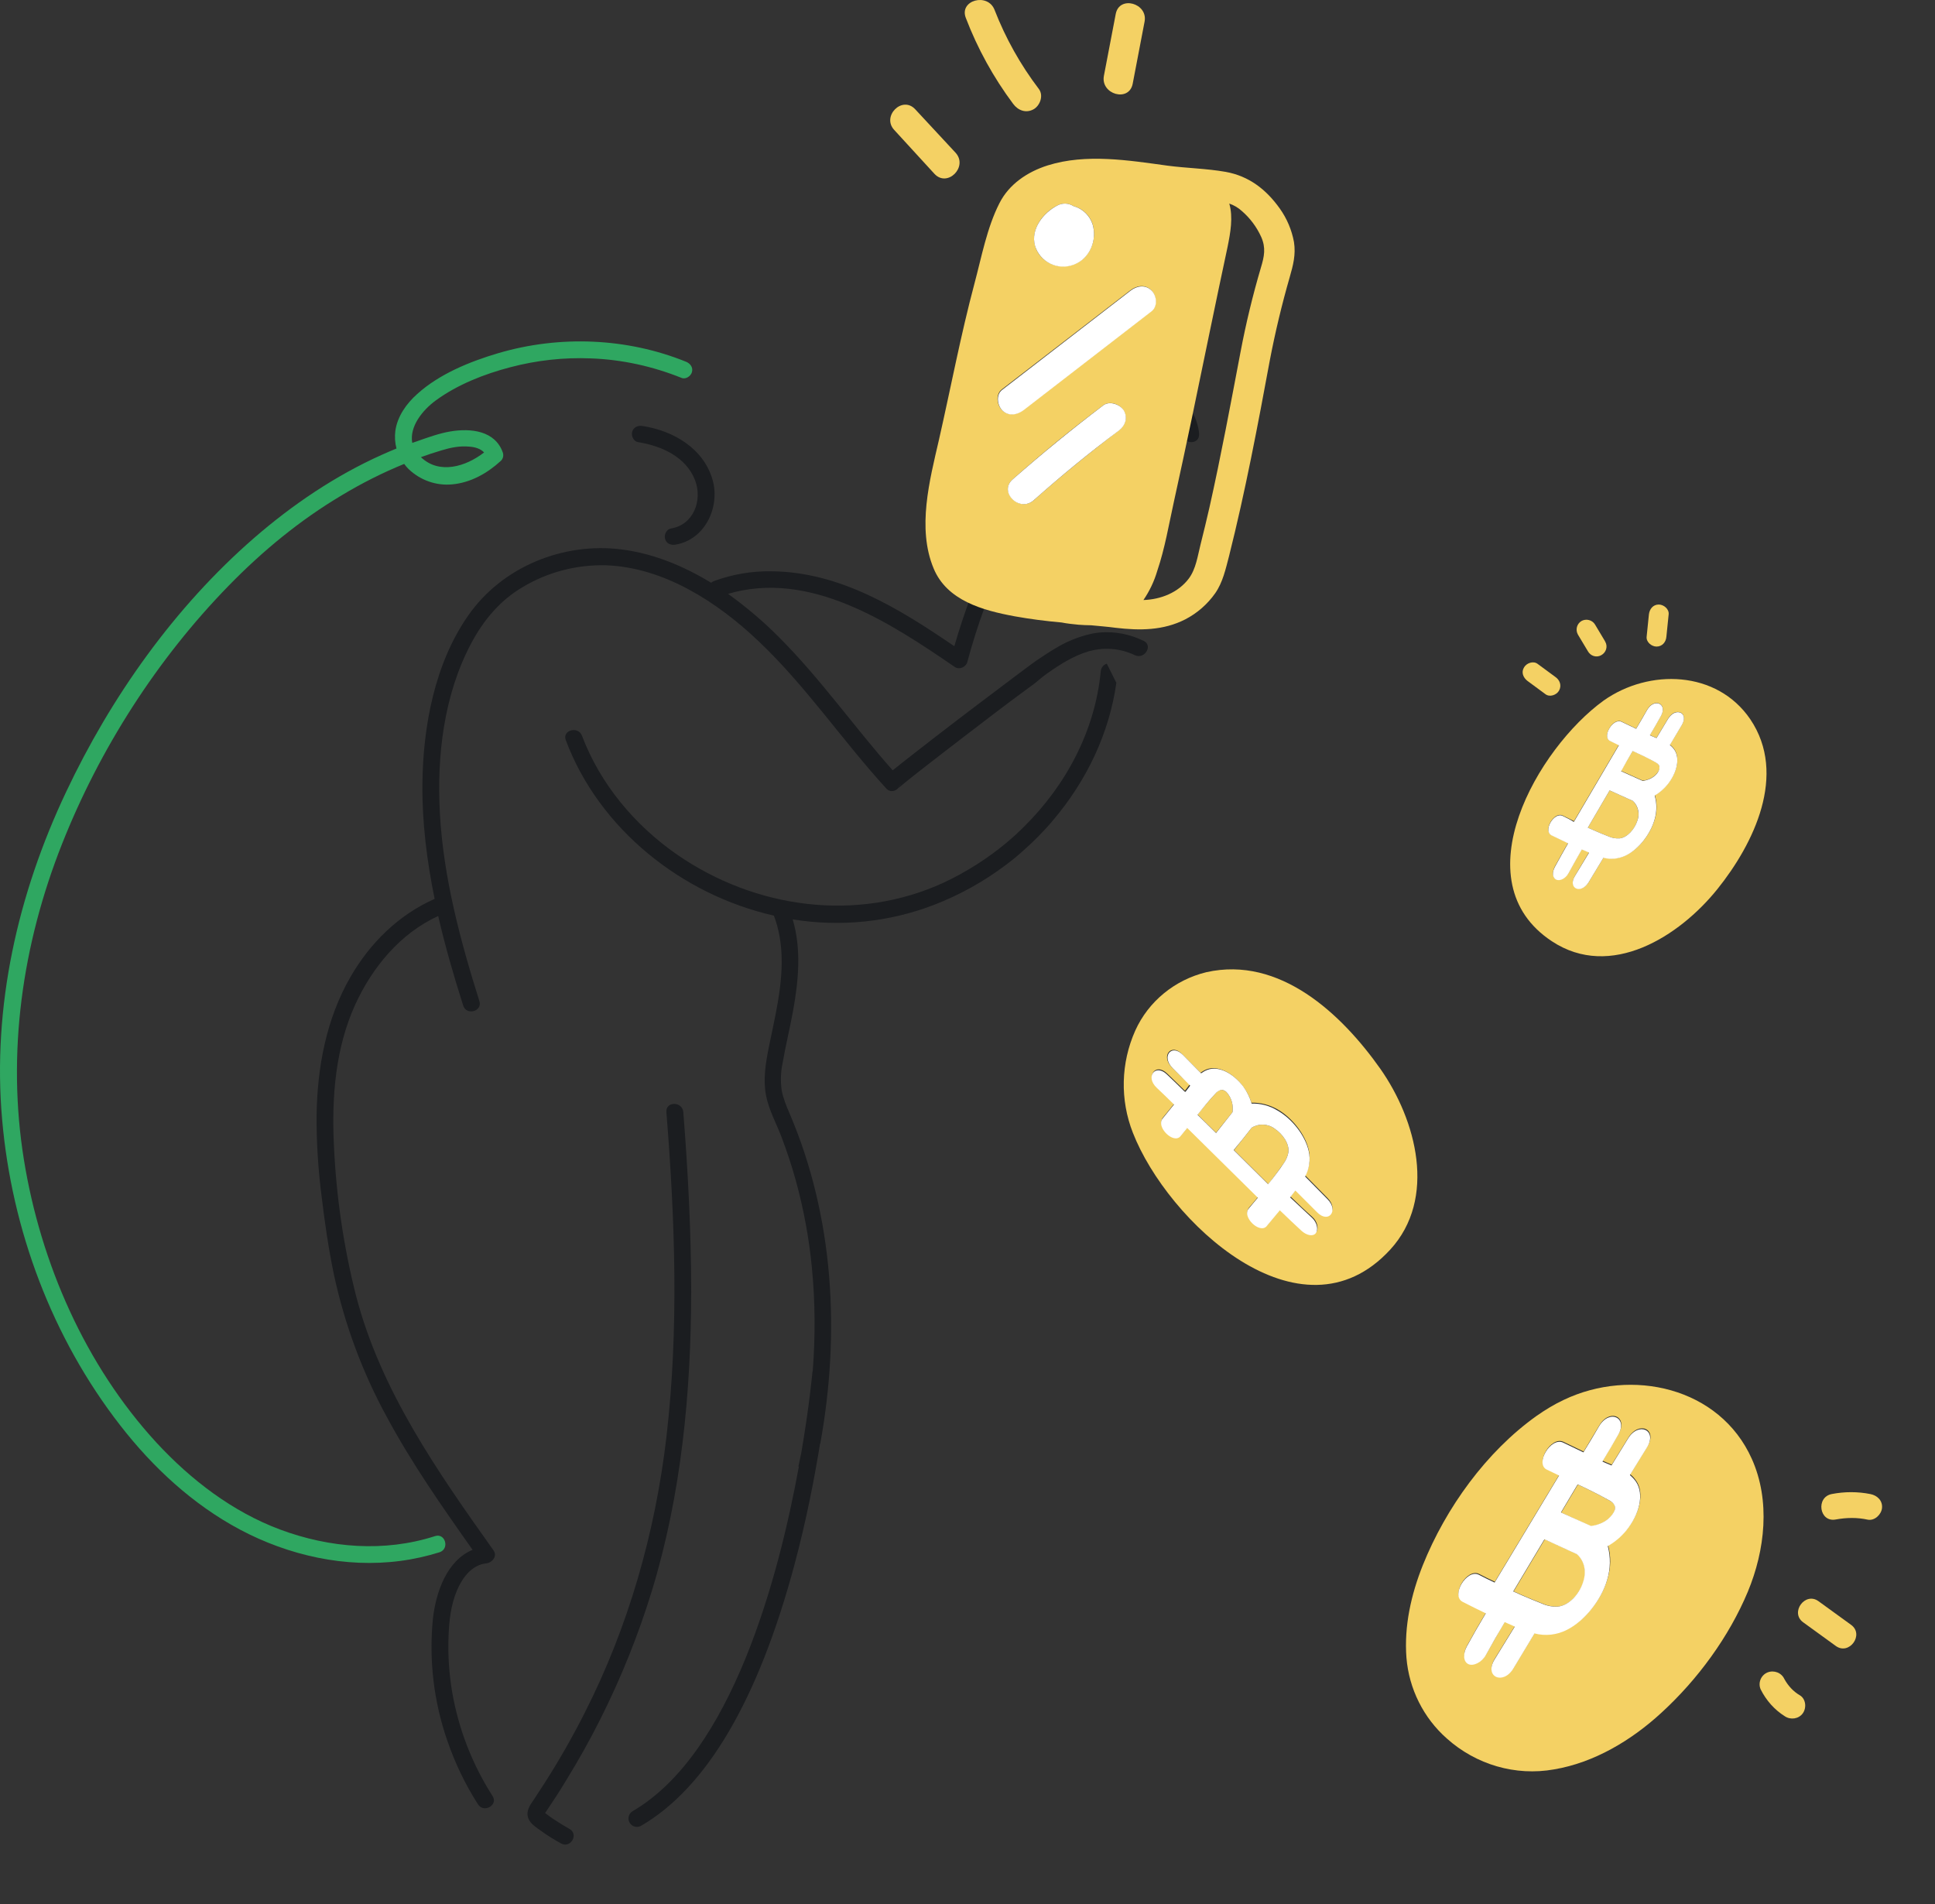 <svg width="376" height="370" viewBox="0 0 376 370" fill="none" xmlns="http://www.w3.org/2000/svg">
<rect x="0" y="0" width="376" height="370" fill="#333333" stroke="none"/>
<path d="M113.601 332.865C111.263 337.498 108.67 342.022 105.858 346.437C105.127 347.568 104.397 348.662 103.666 349.793C102.936 350.851 102.169 351.945 102.644 353.295C103.082 354.499 104.36 355.192 105.347 355.922C106.515 356.761 107.757 357.527 109.035 358.22C110.862 359.242 112.505 356.433 110.679 355.411C109.656 354.828 108.634 354.207 107.648 353.551C107.209 353.259 106.771 352.967 106.369 352.639C106.223 352.529 106.077 352.42 105.931 352.31C105.931 352.274 105.931 352.274 105.967 352.237L106.187 351.909C107.501 349.975 108.78 348.005 109.985 345.999C112.396 342.095 114.624 338.119 116.669 334.033C120.686 326.043 124.047 317.688 126.676 309.115C132.411 290.326 134.273 270.589 134.31 251.035C134.31 239.36 133.689 227.722 132.776 216.085C132.593 214.005 129.343 213.969 129.489 216.085C131.169 237.098 131.936 258.295 129.489 279.309C127.297 297.915 122.111 316.12 113.601 332.865Z" fill="#1B1D20"/>
<path d="M130.365 102.697C129.489 102.843 129.014 103.937 129.233 104.704C129.488 105.652 130.365 105.98 131.242 105.835C137.049 104.886 140.007 98.428 138.437 93.139C136.647 87.082 130.803 83.69 124.85 82.778C123.973 82.632 123.097 82.996 122.841 83.909C122.622 84.675 123.097 85.769 123.973 85.915C128.539 86.645 133.323 88.761 135.077 93.358C136.538 97.261 134.748 102.004 130.365 102.697Z" fill="#1B1D20"/>
<path d="M84.674 77.816C88.911 74.715 94.134 72.672 99.174 71.358C104.287 70.009 109.583 69.425 114.843 69.644C120.869 69.863 126.822 71.176 132.447 73.438C133.287 73.766 134.237 73.073 134.456 72.307C134.712 71.395 134.127 70.629 133.324 70.3C121.819 65.631 108.743 65.12 96.837 68.622C91.285 70.264 85.368 72.672 81.058 76.575C78.977 78.436 77.223 80.88 76.822 83.726C76.676 84.857 76.749 86.024 77.041 87.155C76.091 87.557 75.105 87.958 74.155 88.396C65.134 92.445 56.843 98.064 49.392 104.521C33.906 117.983 21.561 135.422 12.832 153.918C3.446 173.765 -1.522 195.581 0.414 217.544C2.277 238.959 10.13 259.973 23.388 277.01C29.706 285.146 37.449 292.333 46.617 297.222C56.076 302.256 67.106 304.737 77.808 303.314C80.364 302.986 82.921 302.402 85.405 301.636C87.413 300.979 86.537 297.842 84.528 298.499C74.667 301.673 64.038 300.797 54.433 297.222C45.156 293.756 37.084 287.554 30.4 280.33C16.558 265.263 7.902 245.453 4.651 225.388C1.291 204.629 4.322 183.542 12.029 164.06C19.334 145.564 30.51 128.089 44.425 113.824C50.999 107.075 58.304 101.055 66.412 96.24C70.284 93.905 74.338 91.862 78.538 90.147C78.794 90.512 79.086 90.84 79.415 91.168C81.679 93.321 84.747 94.415 87.852 94.124C91.468 93.795 94.682 91.971 97.311 89.563C97.75 89.162 97.896 88.542 97.713 87.958C96.216 83.653 91.431 83.179 87.523 83.835C85.368 84.2 83.25 84.966 81.168 85.696L80.109 86.061C79.524 82.923 82.081 79.713 84.674 77.816ZM85.77 87.52C87.56 86.973 89.349 86.608 91.212 86.79C92.235 86.864 93.367 87.155 94.061 87.921C90.555 90.658 85.368 92.263 81.789 88.834C83.104 88.359 84.419 87.921 85.77 87.52Z" fill="#2FA761"/>
<path d="M232.705 82.595C232.558 82.048 232.376 81.501 232.12 80.953C231.718 80.114 230.367 78.217 230.184 78.035C224.56 71.504 214.315 75.59 209.275 80.953C209.39 80.953 209.159 80.953 209.275 80.953C199.628 90.102 193.934 103.373 192.865 106.005C189.853 112.306 187.37 118.848 185.443 125.571C174.778 118.311 163.273 111.124 149.942 111.015C146.107 110.942 142.309 111.599 138.729 112.912C138.547 112.985 138.364 113.094 138.181 113.24C132.849 109.993 127.042 107.586 120.906 106.783C109.51 105.287 97.604 110.103 90.993 119.588C84.455 128.928 82.191 141.186 82.081 152.35C82.008 159.865 82.958 167.307 84.455 174.677C77.479 177.741 71.891 183.25 68.093 189.854C63.418 197.953 61.664 207.329 61.518 216.632C61.482 221.849 61.811 227.102 62.468 232.283C63.089 237.427 63.819 242.571 64.879 247.642C66.96 257.346 70.43 266.686 75.178 275.369C80.036 284.38 85.916 292.807 91.833 301.162C86.866 303.205 84.711 309.334 84.126 314.514C83.323 322.541 84.273 330.64 86.939 338.301C88.436 342.642 90.409 346.765 92.892 350.632C94.024 352.383 96.873 350.742 95.704 348.99C91.76 342.825 89.094 335.966 87.852 328.743C87.267 325.204 87.012 321.592 87.158 317.98C87.267 314.952 87.596 311.888 88.802 309.042C89.824 306.598 91.687 304.08 94.499 303.789C95.595 303.679 96.691 302.439 95.924 301.308C85.04 285.985 73.973 270.225 69.188 251.801C66.741 242.17 65.317 232.319 64.879 222.433C64.44 213.239 65.171 203.644 69.042 195.18C72.366 187.92 77.808 181.353 85.149 177.997C86.501 183.871 88.181 189.671 90.007 195.399C90.628 197.406 93.805 196.53 93.148 194.523C89.422 182.703 86.172 170.518 85.478 158.077C84.857 146.877 86.245 134.947 91.614 124.915C93.951 120.537 97.165 116.67 101.512 114.116C106.406 111.161 112.067 109.702 117.765 109.847C129.014 110.249 139.387 116.998 147.312 124.513C156.553 133.233 163.675 143.886 172.221 153.225C173.171 154.283 174.705 153.517 174.961 152.35V152.496C174.742 153.079 174.376 153.335 174.961 152.824C175.253 152.569 175.545 152.35 175.837 152.094C176.86 151.255 177.883 150.453 178.905 149.65C181.754 147.424 184.603 145.236 187.452 143.047C191.323 140.091 195.231 137.063 199.176 134.181C199.76 133.744 200.381 133.306 200.966 132.868L202.646 131.482L203.486 130.861C205.969 129.11 208.599 127.432 211.557 126.556C212.251 126.374 212.945 126.228 213.676 126.155C213.968 126.119 214.26 126.082 214.552 126.082C214.844 126.082 215.137 126.082 215.392 126.082C217.182 126.119 218.935 126.556 220.542 127.323C222.441 128.198 224.122 125.389 222.186 124.513C219.556 123.237 216.634 122.653 213.712 122.908C213.493 122.945 213.237 122.945 213.018 122.981L212.872 123.018C212.58 123.054 212.324 123.091 212.032 123.164C209.549 123.711 207.175 124.696 204.983 126.046C204.362 126.411 203.705 126.812 203.12 127.213C202.536 127.614 201.952 127.979 201.367 128.381C200.783 128.782 200.199 129.22 199.614 129.657C197.861 130.934 196.181 132.248 194.464 133.525C188.584 137.939 182.74 142.39 176.97 146.914C175.801 147.826 174.632 148.738 173.463 149.686C165.939 141.222 159.438 131.883 151.403 123.857C148.335 120.756 145.011 117.947 141.469 115.393C157.393 110.723 172.879 120.938 185.553 129.621C186.429 130.205 187.707 129.621 187.963 128.636C189.905 121.388 192.487 114.36 195.704 107.609L195.755 107.629C195.764 107.606 195.885 107.298 196.113 106.76C197.134 104.66 198.213 102.587 199.358 100.544C199.334 100.422 206.047 87.75 215.245 80.142C216.376 79.206 217.888 78.81 219.337 78.436C226.928 76.475 229.015 81.975 229.271 82.595C229.49 83.105 229.636 83.653 229.709 84.236C229.709 84.273 229.709 84.309 229.709 84.346C229.855 86.425 233.142 86.462 232.996 84.346V84.236C232.96 83.689 232.851 83.142 232.705 82.595Z" fill="#1B1D20"/>
<path d="M215.064 128.964C214.406 129.183 213.968 129.73 213.895 130.424C212.799 141.989 207.138 152.605 198.92 160.704C198.336 161.288 197.751 161.835 197.167 162.382C196.619 162.857 196.071 163.331 195.523 163.805C191.835 166.87 187.744 169.46 183.398 171.503C166.487 179.31 146.691 176.538 131.571 166.067C123.353 160.376 116.632 152.35 113.09 142.974C112.359 141.004 109.182 141.879 109.949 143.849C116.45 161.142 132.52 173.874 150.38 177.924C152.426 183.323 152.097 189.124 151.147 194.742C150.636 197.734 149.942 200.725 149.358 203.681C148.773 206.636 148.262 209.773 148.846 212.838C149.394 215.72 150.892 218.347 151.914 221.083C152.937 223.819 153.85 226.519 154.617 229.328C156.151 234.873 157.21 240.564 157.758 246.292C158.416 252.999 158.441 259.705 157.93 266.367C157.892 266.484 157.864 266.604 157.853 266.732C157.835 266.936 157.271 273.158 155.719 282.222C155.531 283.162 155.336 284.1 155.128 285.037C155.167 285.003 155.202 284.967 155.24 284.933C151.321 306.437 142.215 340.707 122.938 351.939C122.154 352.396 121.889 353.401 122.347 354.184C122.652 354.707 123.203 354.999 123.768 354.999C124.05 354.999 124.335 354.926 124.595 354.775C137.329 347.355 147.351 330.283 154.381 304.034C156.703 295.364 158.295 287.074 159.346 280.545C159.365 280.521 159.384 280.5 159.402 280.476C163.274 259.061 162.069 236.588 153.449 216.413C152.792 214.917 152.171 213.385 151.878 211.78C151.659 210.065 151.696 208.314 152.061 206.636C152.645 203.206 153.486 199.85 154.106 196.421C155.166 190.547 155.75 184.418 154.033 178.654C163.274 180.149 172.733 179.201 181.463 175.844C186.393 173.947 191.068 171.357 195.305 168.183C195.853 167.782 196.401 167.344 196.912 166.943C197.423 166.541 198.081 165.958 198.629 165.483C200.784 163.586 202.829 161.543 204.655 159.354C211.12 151.729 215.539 142.536 216.927 132.686C216.305 131.445 215.685 130.205 215.064 128.964Z" fill="#1B1D20"/>
<path d="M247.327 228.965C248.012 228.05 248.698 227.136 249.326 226.222C249.84 225.537 250.183 224.794 250.354 223.937C250.583 222.223 249.212 220.337 247.669 219.309C246.355 218.338 244.584 218.281 243.213 219.138C242.07 220.623 240.928 222.051 239.785 223.48L246.47 230.107L247.327 228.965Z" fill="#F4D164"/>
<path d="M239.5 216.11C239.557 215.481 239.557 214.796 239.386 214.167C239.214 213.539 238.929 212.967 238.529 212.453C238.243 212.053 237.843 211.825 237.386 211.767C236.872 211.825 236.415 212.11 236.129 212.567C234.929 213.824 233.844 215.195 232.701 216.567C233.901 217.766 235.101 218.966 236.3 220.109L239.5 216.11Z" fill="#F4D164"/>
<path d="M270.122 242.848C279.263 232.907 275.207 217.652 268.237 207.711C260.696 197.027 248.698 185.715 234.415 188.914C228.302 190.4 223.16 194.57 220.589 200.284C217.79 206.568 217.618 213.71 220.132 220.109C226.817 237.249 252.697 261.759 270.122 242.848ZM227.731 207.425C225.503 205.197 227.559 202.626 229.73 204.854L233.273 208.454C233.672 208.168 234.072 207.94 234.529 207.768C236.643 207.025 239.443 208.397 241.442 210.968C242.185 211.939 242.813 213.082 243.156 214.281C244.927 214.224 246.641 214.681 248.184 215.538C251.04 217.138 253.611 220.395 254.297 223.423C254.697 225.08 254.468 226.851 253.611 228.393L257.953 232.793C260.181 235.021 258.125 237.592 255.954 235.364L251.783 231.193L251.726 231.25C251.383 231.707 251.098 232.107 250.755 232.507C252.183 233.878 253.554 235.192 255.04 236.506C256.011 237.363 256.297 238.849 255.725 239.477C255.154 240.106 253.954 239.934 252.983 239.02C251.555 237.706 250.126 236.335 248.755 235.021C247.898 236.049 247.041 237.078 246.184 238.106C244.813 239.706 241.328 236.278 242.699 234.678C243.271 233.992 243.899 233.307 244.47 232.564L230.759 219.023C230.302 219.595 229.902 220.109 229.445 220.623C228.131 222.223 224.646 218.852 225.96 217.195L228.188 214.453C227.045 213.367 225.96 212.282 224.817 211.196C222.589 209.025 224.588 206.454 226.817 208.625C227.959 209.711 229.102 210.853 230.245 211.939L230.302 211.882C230.587 211.482 230.93 211.082 231.216 210.682C230.016 209.711 228.873 208.568 227.731 207.425Z" fill="#F4D164"/>
<path d="M230.188 212.11C229.045 210.968 227.903 209.882 226.76 208.797C224.532 206.625 222.475 209.196 224.76 211.368C225.903 212.453 227.046 213.539 228.131 214.624L225.903 217.367C224.589 218.966 228.017 222.394 229.388 220.795C229.845 220.28 230.245 219.709 230.702 219.195L244.414 232.735C243.842 233.421 243.214 234.164 242.643 234.849C241.271 236.449 244.757 239.82 246.128 238.277C246.985 237.249 247.842 236.221 248.699 235.192C250.127 236.563 251.498 237.877 252.926 239.192C253.898 240.049 255.097 240.334 255.669 239.649C256.24 238.963 255.897 237.535 254.983 236.678C253.555 235.364 252.126 233.992 250.698 232.678C251.041 232.278 251.327 231.821 251.669 231.421L251.727 231.364L255.954 235.592C258.182 237.82 260.182 235.249 257.954 233.021L253.612 228.622C254.412 227.136 254.697 225.365 254.297 223.651C253.612 220.623 251.041 217.367 248.184 215.767C246.699 214.853 244.928 214.396 243.214 214.453C242.871 213.253 242.3 212.11 241.557 211.082C239.558 208.511 236.815 207.083 234.644 207.882C234.187 208.054 233.787 208.282 233.387 208.568L229.845 204.969C227.617 202.74 225.617 205.311 227.846 207.54C228.988 208.682 230.131 209.825 231.273 210.968C230.988 211.368 230.645 211.767 230.359 212.167L230.188 212.11ZM243.214 219.138C244.585 218.281 246.356 218.338 247.67 219.309C249.213 220.337 250.584 222.223 250.355 223.937C250.184 224.794 249.841 225.537 249.327 226.222C248.699 227.194 248.013 228.051 247.327 228.965L246.413 230.107L239.729 223.48C240.929 222.051 242.071 220.623 243.214 219.138ZM236.13 212.567C236.415 212.167 236.872 211.882 237.387 211.767C237.844 211.825 238.244 212.053 238.529 212.453C238.929 212.967 239.215 213.539 239.386 214.167C239.558 214.796 239.558 215.481 239.5 216.11L236.301 220.166C235.101 218.966 233.902 217.824 232.702 216.624C233.844 215.195 234.93 213.824 236.13 212.567Z" fill="white"/>
<path d="M312.534 162.518C313.214 162.838 313.973 162.958 314.732 162.918C316.251 162.718 317.61 161.157 318.13 159.555C318.689 158.194 318.33 156.632 317.29 155.631L312.774 153.589L308.537 160.836C308.937 160.996 309.337 161.197 309.736 161.357C310.656 161.757 311.575 162.158 312.534 162.518Z" fill="#F4D164"/>
<path d="M320.848 151.187C321.368 150.906 321.807 150.546 322.127 150.066C322.407 149.745 322.527 149.345 322.447 148.904C322.327 148.424 321.847 148.184 321.488 147.984C320.129 147.223 318.69 146.542 317.251 145.901C316.491 147.183 315.732 148.504 314.973 149.785L319.169 151.667C319.769 151.667 320.328 151.467 320.848 151.187Z" fill="#F4D164"/>
<path d="M301.543 182.898C312.974 190.466 326.324 181.977 333.718 172.768C340.793 163.96 347.347 150.506 340.113 139.775C333.638 130.246 320.448 129.886 311.615 136.132C298.865 145.341 283.836 171.207 301.543 182.898ZM312.894 143.98C311.215 143.179 313.414 139.415 315.092 140.216L317.93 141.577C318.649 140.376 319.329 139.175 320.048 137.934C321.447 135.491 324.125 136.732 322.726 139.135C322.007 140.376 321.327 141.577 320.608 142.818L320.648 142.858C321.048 143.059 321.447 143.219 321.887 143.379L324.125 139.655C325.564 137.253 328.242 138.454 326.803 140.856L324.485 144.7C324.805 144.941 325.125 145.261 325.364 145.621C326.483 147.303 325.884 150.026 324.085 152.308C323.366 153.189 322.527 153.95 321.567 154.51C322.007 156.032 322.007 157.633 321.567 159.115C320.808 161.917 318.57 164.88 316.051 166.122C314.693 166.842 313.094 167.003 311.615 166.602C310.656 168.204 309.696 169.765 308.737 171.367C307.298 173.769 304.62 172.568 306.059 170.166L308.777 165.601L308.697 165.561C308.257 165.401 307.818 165.201 307.378 165.001C306.499 166.522 305.659 168.044 304.82 169.565C304.261 170.606 303.101 171.167 302.382 170.846C301.663 170.526 301.583 169.405 302.142 168.364C302.982 166.842 303.821 165.321 304.7 163.799C303.621 163.319 302.542 162.758 301.463 162.238C299.784 161.397 301.982 157.633 303.661 158.474C304.38 158.834 305.14 159.195 305.859 159.555L314.613 144.66C314.053 144.5 313.453 144.22 312.894 143.98Z" fill="#F4D164"/>
<path d="M303.661 158.554C301.983 157.713 299.784 161.437 301.463 162.318C302.542 162.838 303.621 163.359 304.701 163.879C303.821 165.401 302.982 166.922 302.143 168.444C301.583 169.485 301.623 170.566 302.382 170.926C303.142 171.287 304.261 170.686 304.821 169.645C305.66 168.124 306.499 166.602 307.379 165.081C307.818 165.281 308.258 165.441 308.698 165.641L308.778 165.681L306.02 170.246C304.581 172.648 307.219 173.849 308.698 171.447C309.657 169.885 310.616 168.284 311.575 166.682C313.054 167.083 314.653 166.882 316.012 166.202C318.49 164.96 320.768 161.997 321.528 159.195C321.967 157.673 321.967 156.072 321.528 154.59C322.527 154.03 323.366 153.269 324.086 152.388C325.884 150.106 326.484 147.383 325.365 145.701C325.125 145.341 324.805 145.021 324.485 144.78L326.804 140.896C328.243 138.494 325.605 137.293 324.126 139.695L321.887 143.419C321.448 143.259 321.048 143.059 320.648 142.898L320.608 142.858C321.328 141.617 322.047 140.416 322.727 139.175C324.126 136.772 321.448 135.531 320.049 137.974C319.369 139.175 318.65 140.416 317.93 141.617L315.093 140.256C313.414 139.455 311.176 143.219 312.894 144.02C313.454 144.3 314.013 144.54 314.573 144.82L305.82 159.715C305.14 159.275 304.421 158.914 303.661 158.554ZM317.251 145.941C318.69 146.582 320.089 147.263 321.488 148.024C321.847 148.224 322.327 148.464 322.447 148.944C322.487 149.345 322.367 149.785 322.127 150.106C321.807 150.586 321.368 150.946 320.848 151.227C320.329 151.507 319.769 151.667 319.209 151.747L315.013 149.865C315.732 148.544 316.492 147.263 317.251 145.941ZM312.774 153.589L317.291 155.631C318.37 156.632 318.69 158.194 318.13 159.555C317.611 161.117 316.252 162.718 314.733 162.918C313.974 162.958 313.214 162.838 312.535 162.518C311.575 162.158 310.656 161.757 309.737 161.357C309.337 161.197 308.937 160.996 308.538 160.836L312.774 153.589Z" fill="white"/>
<path d="M296.826 132.328L300.303 134.891C301.143 135.531 302.462 135.051 302.941 134.21C303.501 133.209 303.101 132.168 302.262 131.567L298.784 129.005C297.945 128.364 296.626 128.844 296.146 129.685C295.547 130.646 295.987 131.687 296.826 132.328Z" fill="#F4D164"/>
<path d="M307.298 120.676C306.379 121.237 306.099 122.398 306.618 123.319L308.537 126.522C309.057 127.483 310.216 127.843 311.135 127.323C312.094 126.802 312.454 125.641 311.934 124.72C311.894 124.68 311.894 124.64 311.854 124.56C311.215 123.479 310.575 122.438 309.936 121.357C309.416 120.476 308.217 120.156 307.298 120.676Z" fill="#F4D164"/>
<path d="M320.408 119.395C320.248 120.837 320.128 122.278 319.968 123.719C319.848 124.76 320.927 125.641 321.887 125.641C323.006 125.641 323.725 124.76 323.805 123.719L324.245 119.395C324.365 118.354 323.286 117.473 322.326 117.473C321.207 117.473 320.528 118.354 320.408 119.395Z" fill="#F4D164"/>
<path d="M194.197 39.502C191.782 44.245 190.739 49.916 189.367 55.041C186.678 65.128 184.757 75.323 182.452 85.465C180.641 93.316 178.171 102.639 181.409 110.436C183.989 116.706 190.959 118.614 197.16 119.759C200.179 120.304 203.197 120.686 206.271 120.959C207.368 121.177 208.466 121.286 209.563 121.395C210.387 121.449 211.21 121.504 212.033 121.504C213.625 121.667 215.216 121.776 216.808 121.995C221.473 122.54 226.028 122.54 230.309 120.359C232.63 119.158 234.625 117.418 236.126 115.288C237.608 113.162 238.157 110.599 238.815 108.091C241.998 95.442 244.413 82.629 246.773 69.871C247.816 64.473 249.078 59.185 250.615 53.842C251.273 51.551 251.822 49.48 251.438 47.026C251.009 44.691 250.072 42.477 248.694 40.538C246.059 36.831 242.712 34.213 238.157 33.396C234.425 32.741 230.638 32.687 226.906 32.196C219.332 31.16 211.045 29.797 203.581 32.142C199.63 33.396 196.063 35.794 194.197 39.502ZM217.302 83.72C211.649 88.027 206.161 92.498 200.892 97.187C198.148 99.64 194.032 95.606 196.776 93.152C202.429 88.136 208.301 83.338 214.393 78.758C215.655 77.831 217.631 78.54 218.344 79.794C219.223 81.266 218.564 82.793 217.302 83.72ZM228.113 97.459C229.321 92.007 230.473 86.555 231.626 81.103C233.931 70.035 236.181 58.967 238.541 47.953C239.09 45.227 239.638 42.228 238.87 39.557C239.786 39.874 240.627 40.375 241.34 41.029C242.931 42.416 244.204 44.126 245.072 46.045C246.005 48.171 245.675 49.807 245.017 51.988C243.425 57.385 242.108 62.838 241.065 68.344C239.144 78.431 237.278 88.518 235.028 98.55C234.479 101.003 233.876 103.402 233.272 105.856C232.723 108.037 232.394 110.545 231.022 112.399C228.936 115.179 225.534 116.488 222.186 116.597C223.377 114.859 224.284 112.945 224.875 110.926C226.357 106.565 227.125 101.93 228.113 97.459ZM223.723 56.404C224.711 57.44 224.985 59.512 223.723 60.439L198.807 79.685C197.599 80.612 195.898 80.885 194.691 79.685C193.703 78.649 193.428 76.577 194.691 75.65L219.662 56.404C220.869 55.477 222.515 55.205 223.723 56.404ZM205.447 39.938C205.93 39.674 206.476 39.544 207.027 39.563C207.578 39.582 208.113 39.75 208.576 40.047C209.442 40.271 210.238 40.708 210.89 41.318C211.543 41.928 212.03 42.691 212.307 43.537C213.24 46.645 211.759 50.243 208.63 51.388C205.502 52.533 201.935 50.897 201.112 47.68C200.289 44.464 202.703 41.301 205.447 39.938Z" fill="#F4D164"/>
<path d="M194.745 79.74C195.953 80.939 197.599 80.667 198.861 79.74L223.777 60.493C225.04 59.512 224.765 57.44 223.777 56.459C222.57 55.259 220.923 55.532 219.716 56.459L194.8 75.705C193.483 76.632 193.757 78.704 194.745 79.74Z" fill="white"/>
<path d="M214.393 78.758C208.356 83.338 202.484 88.136 196.776 93.152C193.977 95.606 198.093 99.695 200.892 97.187C206.161 92.498 211.649 87.973 217.357 83.72C218.619 82.793 219.223 81.266 218.399 79.794C217.686 78.595 215.655 77.831 214.393 78.758Z" fill="white"/>
<path d="M208.631 51.443C211.759 50.298 213.241 46.699 212.308 43.591C212.032 42.739 211.546 41.968 210.894 41.349C210.243 40.73 209.446 40.283 208.576 40.047C208.113 39.75 207.578 39.583 207.027 39.563C206.476 39.544 205.93 39.674 205.448 39.938C202.704 41.356 200.234 44.518 201.112 47.735C201.333 48.487 201.708 49.186 202.215 49.786C202.721 50.387 203.347 50.877 204.054 51.226C204.76 51.574 205.531 51.773 206.319 51.81C207.107 51.848 207.894 51.723 208.631 51.443Z" fill="white"/>
<path d="M181.574 33.777C184.099 36.503 188.16 32.414 185.69 29.688L177.842 21.237C175.318 18.511 171.256 22.6 173.781 25.272L181.574 33.777Z" fill="#F4D164"/>
<path d="M220.1 16.276C220.869 12.295 221.637 8.261 222.405 4.226C223.119 0.628 217.521 -0.954 216.807 2.699C216.039 6.68 215.271 10.714 214.502 14.749C213.844 18.347 219.387 19.928 220.1 16.276Z" fill="#F4D164"/>
<path d="M196.886 20.201C197.819 21.455 199.356 22.055 200.837 21.237C202.1 20.528 202.813 18.566 201.88 17.311C198.302 12.609 195.402 7.434 193.264 1.936C191.947 -1.499 186.349 0.028 187.666 3.463C189.948 9.438 193.051 15.07 196.886 20.201Z" fill="#F4D164"/>
<path d="M306.523 302.025L300.181 299.104C298.175 302.489 296.127 305.844 294.121 309.229L295.764 309.968C297.082 310.537 298.358 311.075 299.707 311.601C300.669 312.041 301.743 312.239 302.814 312.177C304.975 311.937 306.902 309.721 307.675 307.506C308.497 305.134 307.744 303.168 306.523 302.025Z" fill="#F4D164"/>
<path d="M311.52 295.84C312.243 295.461 312.871 294.949 313.331 294.314C313.76 293.722 313.941 293.208 313.831 292.741C313.656 292.098 313.038 291.714 312.472 291.433C310.555 290.365 308.618 289.413 306.609 288.472C305.55 290.285 304.419 292.111 303.36 293.924L309.22 296.625C309.978 296.464 310.796 296.219 311.52 295.84Z" fill="#F4D164"/>
<path d="M339.624 309.314C342.984 301.232 344.057 291.622 340.406 283.489C334.173 269.548 317.002 265.744 303.861 272.024C302.02 272.884 300.286 273.949 298.606 275.118C288.812 282.084 280.942 293.026 276.486 304.12C274.208 309.825 272.82 315.981 273.294 322.132C273.788 328.168 276.606 333.826 281.141 337.824C286.813 342.905 294.467 345.164 301.971 343.829C309.777 342.521 317.034 338.168 322.833 332.823C329.876 326.379 335.96 318.078 339.624 309.314ZM294.155 324.03C292.107 327.385 288.413 325.674 290.461 322.32C291.734 320.21 293.08 318.089 294.384 315.937L294.3 315.876L292.459 315.057C291.186 317.166 290.027 319.295 288.796 321.435C288.013 322.867 286.348 323.661 285.386 323.221C284.339 322.72 284.288 321.199 285.102 319.724C286.26 317.596 287.492 315.456 288.765 313.346C287.237 312.625 285.709 311.905 284.242 311.099C281.897 309.915 285.065 304.662 287.41 305.847C288.426 306.39 289.431 306.86 290.478 307.361C294.654 300.452 298.82 293.471 302.996 286.562C302.19 286.171 301.426 285.81 300.62 285.42C298.244 284.277 301.412 279.025 303.788 280.167L307.734 282.06C308.774 280.362 309.74 278.675 310.779 276.977C312.785 273.592 316.479 275.302 314.473 278.687C313.476 280.416 312.437 282.115 311.44 283.844L311.482 283.874C312.005 284.125 312.601 284.363 313.197 284.602C314.267 282.861 315.337 281.12 316.407 279.379C318.455 276.025 322.179 277.693 320.101 281.09L316.768 286.482C317.272 286.847 317.642 287.309 317.981 287.813C319.541 290.17 318.685 294.002 316.094 297.221C315.09 298.429 313.876 299.484 312.472 300.272C313.06 302.377 313.037 304.619 312.368 306.779C311.263 310.689 308.04 314.869 304.504 316.564C302.571 317.55 300.368 317.759 298.27 317.206L294.155 324.03Z" fill="#F4D164"/>
<path d="M342.134 328.299C343.212 330.436 344.795 332.229 346.819 333.503C347.942 334.253 349.51 334.035 350.307 332.935C351.074 331.878 350.916 330.15 349.763 329.443C348.453 328.687 347.461 327.58 346.737 326.281C346.17 325.031 344.706 324.486 343.444 324.99C342.15 325.536 341.566 327.049 342.134 328.299Z" fill="#F4D164"/>
<path d="M350.383 315.244L356.725 319.843C359.329 321.731 362.303 317.629 359.699 315.741L353.357 311.142C350.753 309.254 347.779 313.356 350.383 315.244Z" fill="#F4D164"/>
<path d="M365.703 293.056C365.851 291.615 364.797 290.593 363.452 290.327C360.991 289.833 358.421 289.841 355.962 290.316C352.776 290.91 353.516 295.899 356.733 295.263C358.798 294.89 360.878 294.849 362.923 295.299C364.268 295.565 365.563 294.31 365.703 293.056Z" fill="#F4D164"/>
<path d="M304.453 316.721C307.947 314.996 311.212 310.846 312.317 306.936C312.956 304.818 312.979 302.577 312.421 300.43C313.826 299.642 315.009 298.628 316.044 297.378C318.604 294.201 319.502 290.4 317.931 287.97C317.592 287.466 317.191 287.047 316.718 286.639L320.05 281.248C322.098 277.893 318.404 276.182 316.356 279.537C315.286 281.278 314.216 283.018 313.146 284.759C312.55 284.521 311.954 284.282 311.431 284.032L311.389 284.001C312.428 282.303 313.426 280.574 314.423 278.845C316.429 275.46 312.735 273.749 310.729 277.134C309.732 278.863 308.723 280.519 307.684 282.218L303.738 280.324C301.362 279.182 298.194 284.435 300.57 285.577C301.376 285.968 302.14 286.328 302.946 286.719C298.769 293.628 294.634 300.567 290.427 307.518C289.38 307.018 288.376 306.547 287.36 306.004C285.014 304.82 281.877 310.03 284.192 311.257C285.689 312.02 287.186 312.783 288.714 313.504C287.441 315.613 286.24 317.711 285.051 319.881C284.268 321.314 284.288 322.877 285.335 323.378C286.298 323.818 287.962 323.025 288.745 321.592C289.934 319.422 291.135 317.324 292.408 315.214L294.25 316.033L294.334 316.094C293.03 318.246 291.714 320.325 290.41 322.477C288.362 325.832 292.056 327.542 294.104 324.188L298.189 317.406C300.287 317.959 302.52 317.707 304.453 316.721ZM303.318 293.894C304.377 292.08 305.508 290.255 306.567 288.442C308.576 289.382 310.513 290.335 312.43 291.403C312.954 291.653 313.572 292.037 313.789 292.71C313.941 293.208 313.688 293.734 313.289 294.284C312.829 294.918 312.17 295.473 311.478 295.81C310.754 296.189 309.936 296.434 309.167 296.522L303.318 293.894ZM302.741 312.189C301.67 312.251 300.596 312.053 299.634 311.613C298.285 311.087 297.009 310.549 295.691 309.98L294.048 309.241C296.054 305.856 298.102 302.501 300.108 299.116L306.45 302.037C307.713 303.211 308.424 305.146 307.571 307.56C306.86 309.69 304.974 311.937 302.741 312.189Z" fill="white"/>
</svg>
